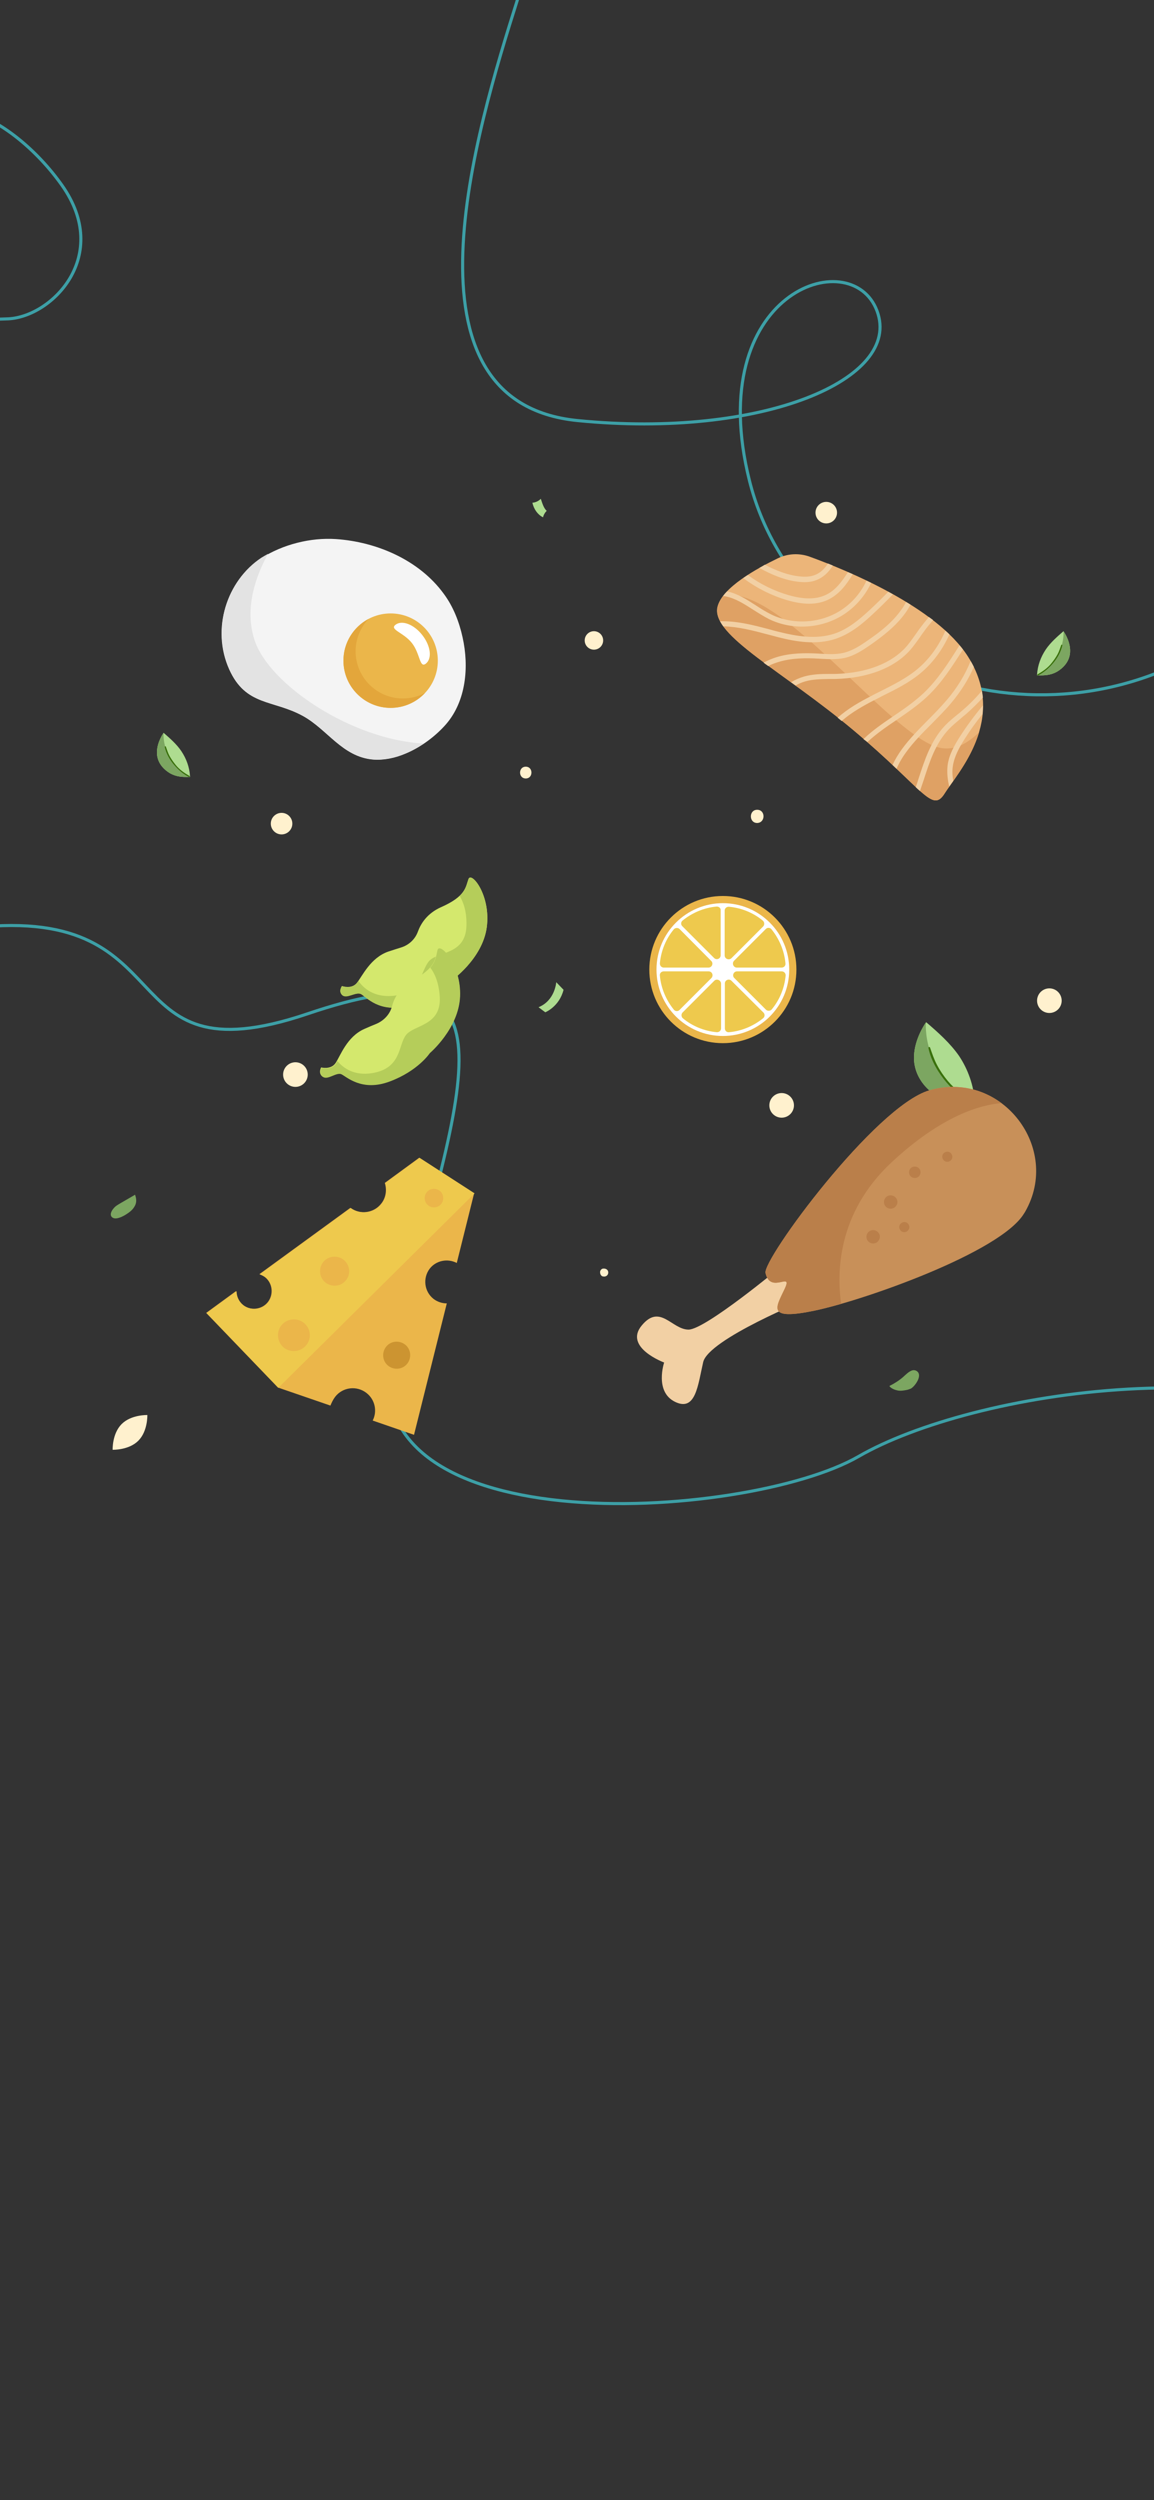 <svg width="375" height="812" viewBox="0 0 375 812" fill="none" xmlns="http://www.w3.org/2000/svg">
<rect x="0" y="0" width="375" height="812" fill="#333333" stroke="none"/>
<g clip-path="url(#clip0_701_771)">
<path d="M506 644.746C520.081 603.021 522.714 510.325 467.812 473.03C412.909 435.734 315.471 452.013 279 473.03C242.529 494.047 108.5 503 128 435.246C154.56 342.959 166.5 306.746 100 329.246C33.5 351.746 62.477 291.629 -12 301.746C-71.581 309.839 -132 398.746 -183 294.746" stroke="#3DA0A7"/>
<path d="M20.118 60.15C36.335 83.063 16.98 102.828 2.698 103.553C-48.661 105.599 -36.413 85.846 -31.817 53.614C-27.221 21.382 3.901 37.237 20.118 60.15Z" stroke="#3DA0A7"/>
<path d="M163.26 -59.24C169.419 -53.855 179.032 -34.527 168.217 -0.292C154.698 42.502 127.736 130.658 187.691 136.593C247.646 142.529 293.355 123.192 284.984 100.957C276.613 78.723 228.24 94.927 243.548 156.139C258.857 217.351 339.498 249.011 399.919 205.472" stroke="#3DA0A7"/>
<path d="M44.947 467.922C41.833 471.037 36.6 470.855 36.6 470.855C36.6 470.855 36.418 465.623 39.533 462.508C42.648 459.393 47.88 459.575 47.88 459.575C47.88 459.575 48.062 464.807 44.947 467.922Z" fill="#FFF1CE"/>
<circle cx="96" cy="349" r="4" fill="#FFF1CE"/>
<circle cx="254" cy="359" r="4" fill="#FFF1CE"/>
<circle cx="341" cy="325" r="4" fill="#FFF1CE"/>
<circle cx="268.5" cy="166.5" r="3.5" fill="#FFF1CE"/>
<circle cx="91.5" cy="267.5" r="3.5" fill="#FFF1CE"/>
<circle cx="193" cy="208" r="3" fill="#FFF1CE"/>
<path d="M297.322 346.432C298.236 350.542 301.159 354.104 304.903 356.205C308.466 358.215 312.302 358.58 316.321 358.397C316.504 358.397 316.686 358.397 316.778 358.397C316.778 358.215 316.778 358.032 316.778 357.849C316.412 352.552 314.586 347.345 311.663 342.961C308.74 338.759 304.812 335.288 300.976 332C298.053 336.202 296.226 341.773 297.322 346.432Z" fill="#AEDC90"/>
<path d="M297.322 346.432C298.236 350.542 301.159 354.104 304.903 356.205C308.466 358.215 312.302 358.58 316.321 358.397C316.504 358.397 316.686 358.397 316.778 358.397C299.24 348.624 300.885 332 300.885 332C298.053 336.202 296.226 341.773 297.322 346.432Z" fill="#7CA661"/>
<path d="M301.707 340.403C302.529 344.514 304.995 348.533 307.644 351.638C310.018 354.378 312.941 356.845 316.23 358.489C316.412 358.489 316.595 358.489 316.686 358.489C316.686 358.306 316.686 358.123 316.686 357.941C313.398 356.114 310.475 354.013 308.009 351.09C306.639 349.446 305.451 347.71 304.447 345.792C303.533 344.057 302.894 342.139 302.255 340.312C302.163 339.855 301.615 340.038 301.707 340.403Z" fill="#39700B"/>
<path d="M131.796 244.748C137 242.597 141.788 238.85 144.98 235.173C151.433 227.679 152.474 216.646 150.322 207.001C149.212 201.935 147.269 196.939 144.147 192.776C136.237 181.951 122.498 175.984 109.175 175.082C100.918 174.527 91.897 176.817 84.958 181.257C73.648 188.613 68.583 204.295 74.481 217.409C79.893 229.413 88.705 227.193 98.42 232.536C106.399 236.907 111.187 245.789 121.179 246.691C124.718 246.969 128.396 246.205 131.796 244.748Z" fill="#F4F4F4"/>
<path d="M74.55 217.34C79.963 229.344 88.775 227.123 98.489 232.466C106.469 236.838 111.257 245.72 121.249 246.622C124.718 246.899 128.326 246.136 131.796 244.679C133.877 243.846 135.82 242.736 137.694 241.487C114.449 240.307 87.387 222.405 82.669 207.764C79.338 197.356 83.224 186.878 87.109 179.87C86.346 180.286 85.652 180.702 84.958 181.119C73.718 188.543 68.652 204.225 74.55 217.34Z" fill="#E3E3E3"/>
<path d="M126.938 229.899C135.408 229.899 142.273 223.033 142.273 214.564C142.273 206.095 135.408 199.229 126.938 199.229C118.469 199.229 111.604 206.095 111.604 214.564C111.604 223.033 118.469 229.899 126.938 229.899Z" fill="#EBB64A"/>
<path d="M130.894 226.846C122.428 226.846 115.559 219.976 115.559 211.511C115.559 207.486 117.155 203.809 119.722 201.033C114.934 203.601 111.604 208.666 111.604 214.564C111.604 223.029 118.473 229.899 126.938 229.899C131.379 229.899 135.334 228.025 138.11 225.042C135.959 226.221 133.461 226.846 130.894 226.846Z" fill="#E3A63B"/>
<path d="M138.387 215.535C136.306 217.131 136.583 212.343 133.877 208.874C131.171 205.404 126.453 204.502 128.534 202.906C130.616 201.31 134.502 202.768 137.208 206.237C139.983 209.776 140.469 213.87 138.387 215.535Z" fill="white"/>
<path d="M263.085 180.791C259.807 179.611 256.135 179.742 252.923 181.25C246.105 184.528 234.566 190.822 233.123 197.181C231.091 206.36 254.496 217.964 277.443 237.239C300.389 256.514 302.881 264.25 307.011 257.628C311.141 251.007 327.532 233.633 314.55 213.243C304.323 197.115 275.017 185.118 263.085 180.791Z" fill="#ECB579"/>
<path d="M307.011 257.628C309.305 253.957 315.468 246.876 318.156 237.829C314.55 241.304 310.027 244.188 304.716 242.68C292.194 239.14 268.002 209.179 249.907 197.902C244.007 194.165 239.221 192.919 235.549 192.919C234.369 194.362 233.517 195.804 233.189 197.246C231.157 206.425 254.562 218.029 277.508 237.304C300.324 256.514 302.88 264.25 307.011 257.628Z" fill="#DFA164"/>
<path d="M261.643 221.307C264.134 220.586 266.822 220.586 269.445 220.52C270.1 220.52 270.756 220.52 271.411 220.52C282.032 220.258 290.686 216.914 295.866 211.014C296.98 209.703 297.964 208.326 298.947 206.949C299.34 206.359 299.734 205.769 300.193 205.179C301.111 203.868 302.16 202.622 303.209 201.376C302.75 201.049 302.291 200.721 301.832 200.393C300.783 201.639 299.799 202.884 298.816 204.196C298.423 204.786 297.964 205.376 297.57 205.966C296.652 207.277 295.669 208.654 294.62 209.899C289.769 215.472 281.508 218.619 271.411 218.881C270.756 218.881 270.166 218.881 269.51 218.881C266.757 218.881 264.003 218.947 261.249 219.734C259.741 220.193 258.365 220.783 257.053 221.569C257.578 221.897 258.037 222.291 258.561 222.618C259.479 222.094 260.528 221.635 261.643 221.307Z" fill="#F2D0A4"/>
<path d="M249.383 206.032C250.563 206.359 251.743 206.622 252.857 206.95C258.561 208.392 265.249 209.572 271.542 207.474C276.263 205.901 280.196 202.688 283.737 199.344C285.966 197.312 288.064 195.149 290.162 193.051C289.637 192.788 289.178 192.46 288.654 192.198C286.687 194.231 284.655 196.197 282.622 198.099C279.213 201.246 275.476 204.393 271.018 205.835C265.183 207.736 258.758 206.622 253.251 205.245C252.071 204.983 250.956 204.655 249.776 204.327C244.99 203.081 240.007 201.77 234.959 201.77C234.631 201.77 234.304 201.77 233.976 201.77C234.304 202.295 234.631 202.885 235.025 203.409C239.876 203.54 244.728 204.786 249.383 206.032Z" fill="#F2D0A4"/>
<path d="M252.726 215.079C257.25 213.636 262.036 213.702 265.773 213.899C266.101 213.899 266.429 213.964 266.822 213.964C269.313 214.095 271.87 214.226 274.427 213.702C277.64 212.981 280.393 211.145 282.95 209.375C286.949 206.556 291.08 203.409 294.161 199.147C294.817 198.23 295.341 197.377 295.866 196.394C295.407 196.066 294.948 195.804 294.423 195.542C293.964 196.459 293.44 197.312 292.784 198.164C289.899 202.229 285.9 205.31 281.967 207.998C279.541 209.703 276.918 211.407 273.968 212.063C271.673 212.587 269.182 212.456 266.822 212.325C266.494 212.325 266.166 212.26 265.773 212.26C261.905 212.063 256.857 211.997 252.136 213.505C250.694 213.964 249.383 214.554 248.137 215.21C248.596 215.603 249.12 215.931 249.645 216.324C250.628 215.8 251.677 215.407 252.726 215.079Z" fill="#F2D0A4"/>
<path d="M268.133 193.313C265.052 194.69 261.184 194.69 256.332 193.313C251.546 191.936 247.023 189.707 243.023 186.757C242.499 187.085 242.04 187.412 241.515 187.74C245.777 190.953 250.694 193.444 255.873 194.952C261.118 196.46 265.38 196.46 268.854 194.886C272.591 193.182 275.017 189.969 277.115 186.494C276.591 186.232 276.066 186.036 275.542 185.839C273.509 188.986 271.411 191.87 268.133 193.313Z" fill="#F2D0A4"/>
<path d="M246.76 184.462C250.694 186.625 255.087 188.527 259.741 188.986C261.839 189.182 263.609 189.051 265.117 188.461C267.346 187.674 269.248 185.97 270.625 183.675C270.1 183.478 269.576 183.216 269.051 183.02C267.871 184.855 266.363 186.232 264.593 186.822C263.347 187.281 261.839 187.412 259.938 187.215C255.939 186.822 252.071 185.249 248.53 183.413C247.94 183.806 247.35 184.134 246.76 184.462Z" fill="#F2D0A4"/>
<path d="M273.509 198.033C266.822 202.491 257.775 203.081 250.563 199.541C248.858 198.689 247.154 197.64 245.58 196.591C242.695 194.755 239.745 192.788 236.27 192.067C235.812 192.526 235.353 193.05 234.959 193.575C235.287 193.641 235.549 193.641 235.877 193.706C239.024 194.362 241.778 196.132 244.662 197.968C246.301 199.017 248.071 200.131 249.842 201.049C257.578 204.851 267.281 204.196 274.427 199.41C278.164 196.919 281.18 193.378 283.081 189.313C282.557 189.051 282.098 188.855 281.573 188.592C279.803 192.395 277.05 195.673 273.509 198.033Z" fill="#F2D0A4"/>
<path d="M300.061 253.629C302.094 247.335 303.995 241.435 308.322 236.845C309.502 235.6 310.879 234.485 312.19 233.371C312.715 232.912 313.239 232.453 313.829 231.994C315.796 230.289 317.632 228.454 319.402 226.552C319.336 225.831 319.205 225.11 319.074 224.323C317.173 226.618 315.009 228.781 312.715 230.748C312.19 231.207 311.666 231.666 311.141 232.059C309.764 233.174 308.322 234.354 307.076 235.665C302.487 240.517 300.455 246.876 298.422 253.105C298.16 253.957 297.898 254.809 297.57 255.662C298.029 256.12 298.488 256.514 298.947 256.907C299.34 255.793 299.668 254.744 300.061 253.629Z" fill="#F2D0A4"/>
<path d="M308.453 255.464C308.847 254.874 309.306 254.284 309.765 253.629C309.502 252.055 309.371 250.416 309.633 248.843C310.092 245.696 311.731 242.746 313.436 240.058C315.206 237.238 317.173 234.485 319.271 231.928C319.336 231.01 319.402 230.092 319.402 229.109C316.714 232.321 314.223 235.665 311.994 239.14C310.158 242.024 308.388 245.106 307.929 248.581C307.667 250.941 307.929 253.235 308.453 255.464Z" fill="#F2D0A4"/>
<path d="M294.489 244.254C296.915 240.91 299.865 237.96 302.75 235.075C304.848 232.912 307.077 230.748 309.044 228.388C312.19 224.651 314.682 220.717 316.452 216.587C316.124 215.931 315.796 215.341 315.403 214.686C313.698 219.013 311.076 223.34 307.732 227.273C305.765 229.568 303.602 231.797 301.504 233.895C298.619 236.845 295.603 239.861 293.112 243.27C291.866 244.975 290.817 246.745 290.031 248.45C290.49 248.843 290.883 249.302 291.342 249.695C292.129 247.86 293.178 246.024 294.489 244.254Z" fill="#F2D0A4"/>
<path d="M284.065 227.405C284.851 227.011 285.704 226.618 286.49 226.159C291.014 223.93 295.669 221.635 299.537 218.292C303.274 215.079 306.355 210.883 308.519 206.032C308.126 205.638 307.667 205.245 307.208 204.852C305.11 209.703 302.159 213.833 298.422 217.046C294.685 220.258 290.096 222.488 285.704 224.717C284.917 225.11 284.065 225.503 283.278 225.962C279.41 227.929 275.476 230.158 272.198 233.108C272.657 233.436 273.05 233.83 273.509 234.157C276.656 231.404 280.393 229.306 284.065 227.405Z" fill="#F2D0A4"/>
<path d="M281.901 240.976C284.786 238.288 288.129 235.993 291.342 233.829C294.686 231.535 298.16 229.175 301.176 226.355C305.962 221.897 309.502 216.325 312.912 210.949C312.584 210.49 312.19 210.031 311.797 209.572C308.388 215.013 304.782 220.717 300.062 225.175C297.111 227.929 293.702 230.289 290.424 232.518C287.146 234.747 283.737 237.042 280.787 239.861C280.721 239.927 280.655 239.992 280.59 240.058C280.983 240.32 281.442 240.713 281.901 240.976C281.836 241.041 281.836 241.041 281.901 240.976Z" fill="#F2D0A4"/>
<path d="M296.581 445.033C295.394 445.307 294.206 446.586 293.476 447.225C292.106 448.413 290.644 449.326 289 450.148C289.548 450.97 290.827 451.427 291.74 451.609C292.745 451.792 293.658 451.609 294.663 451.427C295.12 451.335 295.577 451.153 296.033 450.97C297.403 450.148 299.778 446.768 298.043 445.398C297.586 445.033 297.038 444.942 296.581 445.033Z" fill="#7CA661"/>
<path d="M177.658 165.928C176.654 165.014 176.197 163.37 175.74 162C175.009 162.731 174.096 163.187 173 163.279C173.457 165.288 174.644 167.115 176.471 168.028C176.562 167.389 177.11 166.384 177.658 165.928Z" fill="#AEDC90"/>
<path d="M183.129 321.466L180.754 319C180.754 319 180.389 324.937 175 327.129L177.192 328.773C177.192 328.773 181.759 326.947 183.129 321.466Z" fill="#AEDC90"/>
<path d="M43.935 388C42.382 388.913 40.921 389.735 39.368 390.649C38.455 391.197 37.541 391.654 36.902 392.476C36.171 393.298 35.441 394.759 36.628 395.49C37.815 396.221 40.008 395.033 41.012 394.394C42.017 393.754 43.022 393.024 43.661 391.928C44.94 389.918 43.752 388.091 43.935 388Z" fill="#7CA661"/>
<path d="M51.151 245.855C51.608 248.139 53.252 249.966 55.261 251.153C57.18 252.249 59.28 252.432 61.473 252.34C61.564 252.34 61.655 252.34 61.747 252.34C61.747 252.249 61.747 252.158 61.747 252.066C61.564 249.144 60.559 246.403 58.915 243.937C57.362 241.654 55.261 239.827 53.161 238C51.608 240.284 50.603 243.298 51.151 245.855Z" fill="#AEDC90"/>
<path d="M51.151 245.855C51.608 248.139 53.252 249.966 55.261 251.153C57.18 252.249 59.28 252.432 61.473 252.34C61.564 252.34 61.655 252.34 61.747 252.34C52.247 247.043 53.161 238 53.161 238C51.608 240.284 50.603 243.298 51.151 245.855Z" fill="#7CA661"/>
<path d="M53.526 242.567C53.982 244.759 55.261 246.951 56.723 248.595C58.001 250.057 59.554 251.427 61.381 252.34C61.472 252.34 61.564 252.34 61.655 252.34C61.655 252.249 61.655 252.158 61.655 252.066C59.92 251.062 58.275 249.965 56.997 248.321C56.266 247.408 55.627 246.495 55.078 245.49C54.531 244.485 54.257 243.48 53.891 242.476C53.8 242.293 53.526 242.384 53.526 242.567Z" fill="#39700B"/>
<path d="M347.595 212.855C347.139 215.139 345.495 216.966 343.485 218.153C341.567 219.249 339.466 219.432 337.274 219.34C337.183 219.34 337.091 219.34 337 219.34C337 219.249 337 219.158 337 219.066C337.183 216.144 338.187 213.403 339.832 210.937C341.384 208.654 343.485 206.827 345.586 205C347.139 207.284 348.143 210.298 347.595 212.855Z" fill="#AEDC90"/>
<path d="M347.595 212.855C347.139 215.139 345.495 216.966 343.485 218.153C341.567 219.249 339.466 219.432 337.274 219.34C337.183 219.34 337.091 219.34 337 219.34C346.499 214.043 345.586 205 345.586 205C347.139 207.284 348.143 210.298 347.595 212.855Z" fill="#7CA661"/>
<path d="M345.221 209.567C344.764 211.759 343.485 213.951 342.024 215.595C340.745 217.057 339.192 218.427 337.366 219.34C337.274 219.34 337.183 219.34 337.092 219.34C337.092 219.249 337.092 219.158 337.092 219.066C338.827 218.062 340.471 216.965 341.75 215.321C342.481 214.408 343.12 213.495 343.668 212.49C344.216 211.485 344.49 210.48 344.855 209.476C344.947 209.293 345.221 209.384 345.221 209.567Z" fill="#39700B"/>
<path d="M108.913 453.65C111.383 450.485 115.937 449.945 119.101 452.415C121.88 454.576 122.652 458.358 121.108 461.369L134.539 466L145.19 423.316C143.724 423.316 142.18 422.852 140.868 421.849C137.858 419.456 137.317 415.134 139.633 412.046C141.717 409.345 145.499 408.65 148.432 410.194L154.067 387.578L136.237 376L125.045 384.182C125.739 386.42 125.431 388.967 123.887 390.897C121.494 393.985 117.017 394.602 113.852 392.286L84.29 413.822C84.907 414.053 85.525 414.362 86.065 414.748C88.535 416.678 88.998 420.305 87.069 422.852C85.139 425.322 81.511 425.786 78.964 423.856C77.497 422.698 76.726 421 76.726 419.302L67 426.403L90.311 450.64L107.369 456.506C107.755 455.58 108.218 454.576 108.913 453.65Z" fill="#EBB64A"/>
<path d="M136.391 376.077L125.199 384.259C125.894 386.497 125.585 389.045 124.041 390.974C121.648 394.062 117.171 394.679 114.007 392.364L84.444 413.899C85.062 414.13 85.679 414.439 86.219 414.825C88.689 416.755 89.153 420.382 87.223 422.93C85.293 425.4 81.665 425.863 79.118 423.933C77.652 422.775 76.88 421.077 76.88 419.379L67.154 426.48L90.465 450.717L154.221 387.578L136.391 376.077Z" fill="#EEC94D"/>
<path d="M112.463 415.751C110.842 417.835 107.909 418.144 105.825 416.6C103.741 414.979 103.432 412.046 104.976 409.962C106.597 407.878 109.53 407.569 111.614 409.113C113.698 410.734 114.084 413.744 112.463 415.751Z" fill="#EBB64A"/>
<path d="M143.415 390.974C142.412 392.287 140.482 392.518 139.17 391.515C137.858 390.511 137.626 388.582 138.63 387.269C139.633 385.957 141.563 385.726 142.875 386.729C144.187 387.733 144.419 389.662 143.415 390.974Z" fill="#EBB64A"/>
<path d="M99.573 436.823C97.798 439.062 94.556 439.448 92.317 437.749C90.079 435.974 89.693 432.732 91.391 430.494C93.166 428.255 96.408 427.87 98.647 429.568C100.962 431.343 101.348 434.585 99.573 436.823Z" fill="#EBB64A"/>
<path d="M132.377 442.844C130.911 444.773 128.132 445.082 126.202 443.616C124.273 442.149 123.964 439.37 125.431 437.441C126.897 435.511 129.676 435.202 131.606 436.669C133.535 438.135 133.844 440.914 132.377 442.844Z" fill="#CC9431"/>
<path d="M253.761 411.391C253.761 411.391 229.184 431.829 223.751 431.829C218.318 431.829 214.524 423.291 208.573 430.449C202.537 437.606 215.817 442.522 215.817 442.522C215.817 442.522 212.626 452.008 219.353 455.285C226.079 458.562 226.769 449.938 228.494 442.436C230.132 434.933 262.557 421.825 262.557 421.825L253.761 411.391Z" fill="#F2D0A4"/>
<path d="M333.185 393.453C344.827 372.929 325.768 348.007 302.916 353.871C302.571 353.957 302.312 354.043 301.967 354.13C284.375 359.304 247.725 409.062 248.759 413.46C250.398 420.532 257.814 412.598 254.968 418.634C252.123 424.671 249.018 428.896 264.541 425.706C280.149 422.515 325.079 406.82 332.754 394.143C332.926 393.885 333.099 393.626 333.185 393.453Z" fill="#C89059"/>
<path d="M289.722 377.5C306.107 362.236 318.783 358.786 325.424 358.269C319.387 353.785 311.453 351.715 302.916 353.871C302.571 353.957 302.312 354.043 301.967 354.13C284.375 359.304 247.725 409.062 248.759 413.46C250.398 420.532 257.814 412.598 254.968 418.634C252.123 424.671 249.018 428.896 264.541 425.706C266.869 425.188 269.887 424.412 273.337 423.464C271.957 413.719 271.871 394.143 289.722 377.5Z" fill="#BA7F4A"/>
<path d="M298.259 382.329C297.397 382.846 296.189 382.587 295.672 381.725C295.155 380.863 295.413 379.655 296.276 379.138C297.138 378.621 298.345 378.879 298.863 379.742C299.38 380.604 299.121 381.811 298.259 382.329Z" fill="#BA7F4A"/>
<path d="M290.584 392.246C289.549 392.85 288.256 392.591 287.566 391.556C286.962 390.521 287.221 389.228 288.256 388.538C289.291 387.934 290.584 388.193 291.274 389.228C291.964 390.263 291.619 391.556 290.584 392.246Z" fill="#BA7F4A"/>
<path d="M284.892 403.543C283.858 404.147 282.564 403.888 281.874 402.853C281.271 401.818 281.529 400.525 282.564 399.835C283.599 399.231 284.892 399.49 285.582 400.525C286.272 401.56 285.841 402.853 284.892 403.543Z" fill="#BA7F4A"/>
<path d="M294.723 399.921C293.947 400.438 292.912 400.18 292.481 399.403C291.964 398.627 292.222 397.592 292.999 397.161C293.775 396.644 294.809 396.903 295.241 397.679C295.758 398.455 295.499 399.403 294.723 399.921Z" fill="#BA7F4A"/>
<path d="M308.694 377.068C307.918 377.586 306.883 377.327 306.452 376.551C305.934 375.775 306.193 374.74 306.969 374.309C307.745 373.791 308.78 374.05 309.211 374.826C309.729 375.602 309.47 376.637 308.694 377.068Z" fill="#BA7F4A"/>
<path d="M234.9 338.8C248.1 338.8 258.8 328.1 258.8 314.9C258.8 301.7 248.1 291 234.9 291C221.7 291 211 301.7 211 314.9C211 328.1 221.7 338.8 234.9 338.8Z" fill="#EBB64A"/>
<path d="M234.9 336.468C246.812 336.468 256.468 326.812 256.468 314.9C256.468 302.988 246.812 293.332 234.9 293.332C222.988 293.332 213.332 302.988 213.332 314.9C213.332 326.812 222.988 336.468 234.9 336.468Z" fill="white"/>
<path d="M215.664 314.252H230.237C231.338 314.252 231.921 312.892 231.143 312.115L220.845 301.752C220.327 301.234 219.42 301.298 218.967 301.817C216.441 304.861 214.822 308.682 214.433 312.827C214.368 313.605 214.951 314.252 215.664 314.252Z" fill="#EEC94D"/>
<path d="M230.301 315.483H215.663C214.886 315.483 214.303 316.131 214.433 316.908C214.821 321.053 216.505 324.875 218.967 327.919C219.42 328.502 220.327 328.566 220.845 327.983L231.143 317.685C231.985 316.843 231.403 315.483 230.301 315.483Z" fill="#EEC94D"/>
<path d="M232.827 294.433C228.682 294.821 224.861 296.505 221.817 298.967C221.234 299.42 221.169 300.327 221.752 300.845L232.05 311.143C232.827 311.92 234.188 311.402 234.188 310.236V295.663C234.252 294.951 233.605 294.368 232.827 294.433Z" fill="#EEC94D"/>
<path d="M237.685 311.208L247.983 300.91C248.502 300.392 248.437 299.485 247.919 299.031C244.874 296.505 241.053 294.886 236.908 294.498C236.131 294.433 235.483 295.016 235.483 295.728V310.301C235.483 311.402 236.843 311.985 237.685 311.208Z" fill="#EEC94D"/>
<path d="M239.434 314.252H254.007C254.784 314.252 255.367 313.605 255.238 312.827C254.849 308.682 253.165 304.861 250.704 301.817C250.25 301.234 249.344 301.169 248.825 301.752L238.527 312.05C237.75 312.892 238.333 314.252 239.434 314.252Z" fill="#EEC94D"/>
<path d="M254.072 315.483H239.499C238.398 315.483 237.815 316.843 238.592 317.62L248.89 327.919C249.409 328.437 250.315 328.372 250.769 327.854C253.295 324.81 254.914 320.988 255.303 316.843C255.367 316.131 254.784 315.483 254.072 315.483Z" fill="#EEC94D"/>
<path d="M232.115 318.527L221.816 328.825C221.298 329.343 221.363 330.25 221.881 330.704C224.925 333.23 228.747 334.849 232.892 335.237C233.669 335.302 234.317 334.719 234.317 334.007V319.434C234.252 318.333 232.892 317.75 232.115 318.527Z" fill="#EEC94D"/>
<path d="M237.685 318.527C236.908 317.75 235.548 318.268 235.548 319.434V334.007C235.548 334.784 236.196 335.367 236.973 335.237C241.118 334.849 244.939 333.165 247.984 330.703C248.567 330.25 248.631 329.343 248.048 328.825L237.685 318.527Z" fill="#EEC94D"/>
<path d="M111.123 320.239C111.123 320.239 114.201 321.383 115.959 319.238C117.718 317.093 120.356 311.016 126.292 309.014C127.831 308.514 129.15 308.085 130.322 307.727C132.887 306.941 134.939 305.01 135.819 302.508C136.771 299.934 138.823 296.645 143.293 294.643C151.427 291.069 151.281 288.066 152.233 285.492C153.186 282.918 159.561 290.783 158.169 301.15C156.777 311.516 146.591 318.451 146.591 318.451C146.591 318.451 142.267 323.885 132.741 326.53C123.288 329.176 118.964 323.671 117.279 322.813C115.666 321.955 112.662 324.457 111.196 323.17C109.877 321.955 111.123 320.239 111.123 320.239Z" fill="#D4E86D"/>
<path d="M158.169 301.221C159.562 290.854 153.186 282.918 152.234 285.563C151.647 287.208 151.501 288.995 149.376 290.997C150.548 292.928 151.721 296.002 151.574 300.721C151.281 310.158 142.341 308.943 139.483 312.088C136.625 315.234 137.138 322.741 127.391 323.456C121.602 323.885 118.231 321.097 116.473 318.594C116.253 318.88 116.106 319.095 115.96 319.309C114.201 321.454 111.123 320.31 111.123 320.31C111.123 320.31 109.877 321.955 111.27 323.242C112.662 324.529 115.666 322.026 117.352 322.884C118.964 323.742 123.288 329.247 132.814 326.602C142.267 323.957 146.664 318.523 146.664 318.523C146.664 318.523 156.704 311.588 158.169 301.221Z" fill="#B5CD5A"/>
<path d="M246.055 263C243.315 263 243.315 267.293 246.055 267.293C248.795 267.202 248.795 263 246.055 263Z" fill="#FFF1CE"/>
<path d="M196.016 412.011H195.925C195.377 412.103 194.92 412.742 195.012 413.29C195.012 413.838 195.377 414.478 195.925 414.569H196.016C196.839 414.752 197.661 414.204 197.661 413.29C197.661 412.377 196.839 411.92 196.016 412.011Z" fill="#FFF1CE"/>
<path d="M170.85 249C168.383 249 168.383 252.836 170.85 252.836C173.316 252.836 173.316 249 170.85 249Z" fill="#FFF1CE"/>
<path d="M104.364 346.675C104.364 346.675 107.515 347.533 109.054 345.245C110.593 342.957 112.718 336.666 118.434 334.163C119.9 333.52 121.219 332.948 122.318 332.519C124.809 331.446 126.715 329.373 127.374 326.871C128.034 324.225 129.793 320.794 134.043 318.434C141.884 314.144 141.371 311.213 142.104 308.568C142.836 305.922 149.871 313.215 149.432 323.653C148.992 334.092 139.466 341.885 139.466 341.885C139.466 341.885 135.655 347.676 126.422 351.108C117.188 354.539 112.425 349.463 110.74 348.748C109.054 348.033 106.269 350.75 104.731 349.606C103.338 348.462 104.364 346.675 104.364 346.675Z" fill="#D4E86D"/>
<path d="M149.505 323.653C149.945 313.215 142.837 305.851 142.177 308.568C141.737 310.284 141.737 312.071 139.832 314.287C141.224 316.075 142.617 319.077 142.91 323.796C143.423 333.234 134.483 332.805 131.918 336.165C129.353 339.525 130.525 346.961 120.926 348.534C115.136 349.463 111.619 346.961 109.64 344.601C109.494 344.887 109.347 345.173 109.201 345.388C107.662 347.676 104.511 346.818 104.511 346.818C104.511 346.818 103.485 348.605 104.95 349.749C106.489 350.893 109.274 348.176 110.959 348.891C112.645 349.606 117.481 354.682 126.642 351.25C135.875 347.819 139.685 342.028 139.685 342.028C139.685 342.028 149.065 334.092 149.505 323.653Z" fill="#B5CD5A"/>
</g>
<defs>
<clipPath id="clip0_701_771">
<rect width="375" height="812" fill="white"/>
</clipPath>
</defs>
</svg>
